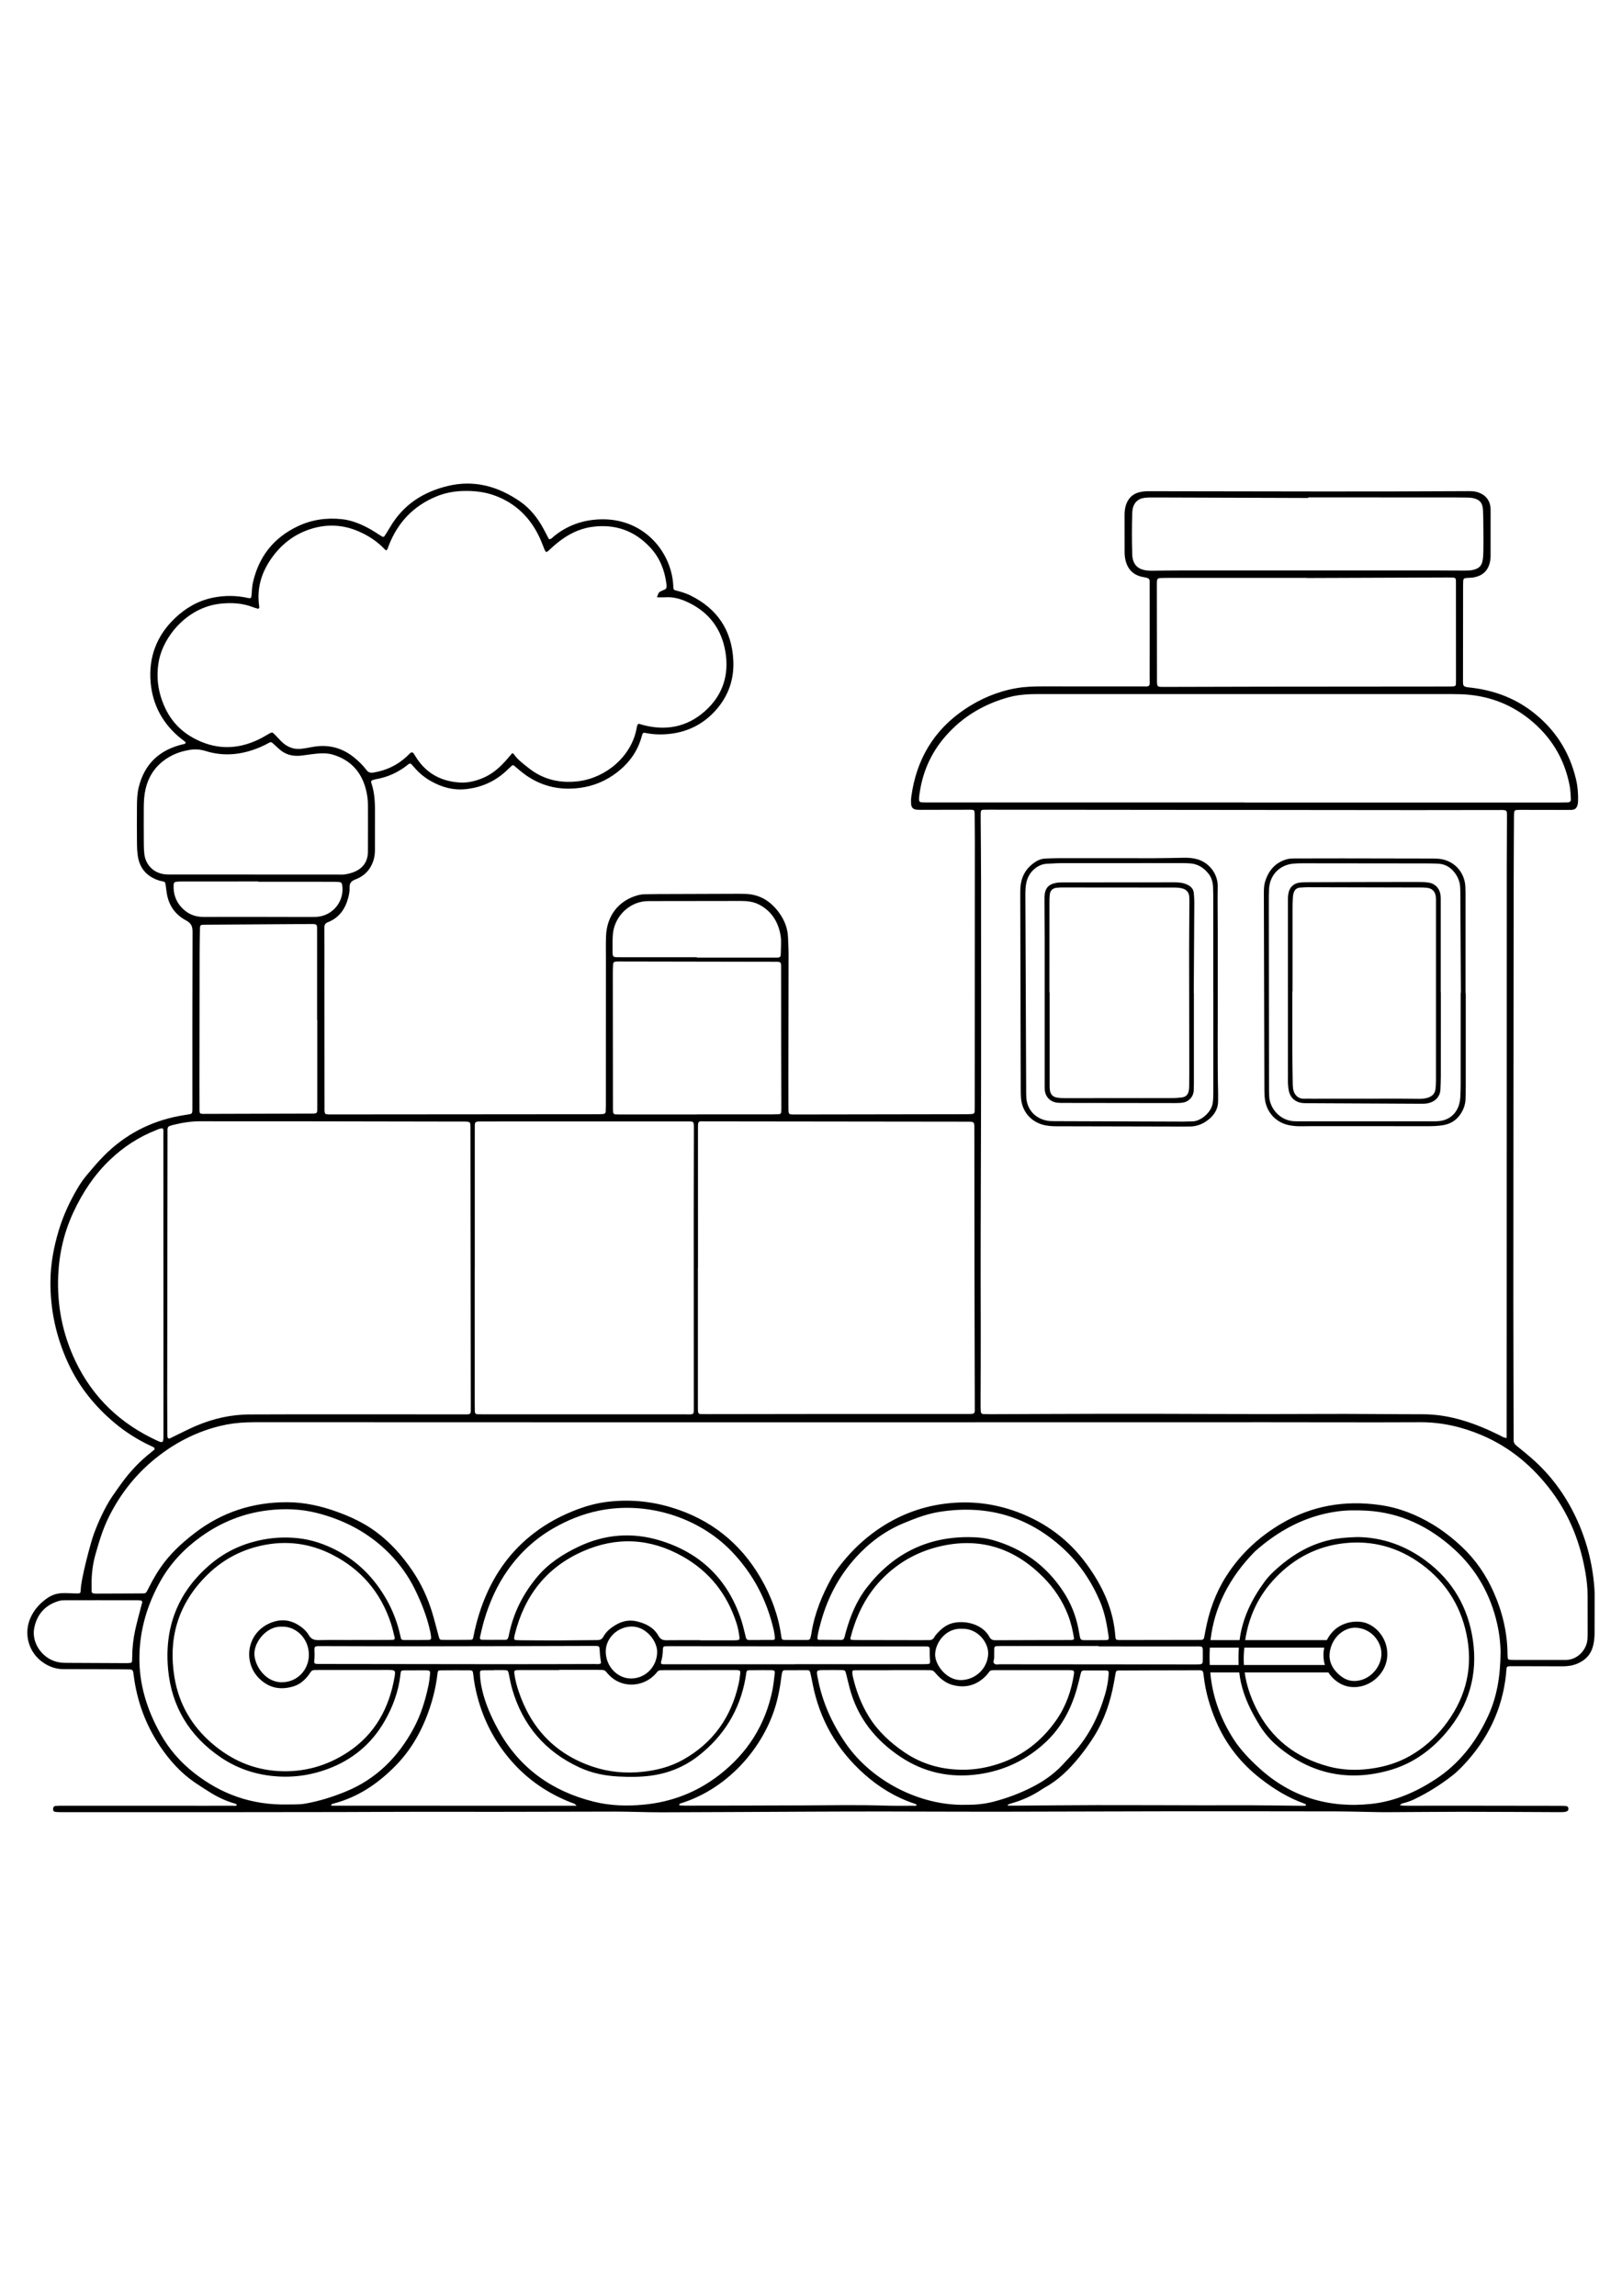 <?xml version="1.0" encoding="utf-8"?>
<!-- Generator: Adobe Illustrator 27.5.0, SVG Export Plug-In . SVG Version: 6.00 Build 0)  -->
<svg xmlns="http://www.w3.org/2000/svg" xmlns:xlink="http://www.w3.org/1999/xlink" viewBox="0 0 3500 3000" width="595" height="842" preserveAspectRatio="xMidYMid meet" data-scaled="true">
<rect style="fill:#FFFFFF;" width="3500" height="3000"/>
<g>
	<path d="M3440.464,2450.282c-3.874-54.319-17.373-106.081-40.896-155.264c-22.723-47.507-53.307-89.067-92.772-123.966
		c-11.067-9.786-22.491-19.188-34.077-28.354c-4.57-3.616-6.946-7.624-6.562-13.373c0.125-1.899,0.013-3.814,0.009-5.721
		c-0.214-97.779-0.575-195.555-0.605-293.333c-0.044-144.044,0.127-288.09,0.243-432.134c0.123-154.06,0.249-308.12,0.457-462.18
		c0.066-49.604,0.39-99.208,0.623-148.812c0.017-3.811,0.074-7.639,0.444-11.427c0.247-2.533,1.798-4.458,4.519-4.694
		c3.317-0.287,6.66-0.375,9.992-0.373c25.278,0.016,50.558,0.08,75.836,0.12c10.97,0.018,21.947,0.251,32.908-0.055
		c7.685-0.214,11.344-3.251,13.452-10.421c0.794-2.701,1.069-5.62,1.159-8.452c0.499-15.794-0.748-31.444-4.372-46.856
		c-14.319-60.878-46.456-110.072-96.442-147.724c-39.576-29.812-84.56-45.336-133.32-50.626
		c-14.614-1.586-14.139-3.319-14.125-15.555c0-0.477-0.006-0.954-0.006-1.431c0.06-67.252,0.117-134.505,0.183-201.757
		c0.004-3.339-0.024-6.684,0.161-10.014c0.331-5.98,1.464-7.015,7.904-7.541c5.225-0.426,10.554-0.285,15.661-1.29
		c17.407-3.428,29.155-13.22,33.721-30.908c1.33-5.152,1.878-10.307,1.883-15.56c0.034-32.911,0.036-65.822,0.045-98.733
		c0-0.954-0.012-1.908-0.061-2.861c-0.929-17.98-10.575-30.031-27.851-35.61c-7.001-2.261-14.057-2.326-21.205-2.287
		c-208.434,1.142-416.868,0.661-625.303,0.227c-20.986-0.044-41.973-0.082-62.96-0.116c-6.691-0.011-13.296,0.511-19.865,2.051
		c-15.382,3.608-24.867,13.324-29.678,27.995c-2.401,7.326-2.951,14.929-2.934,22.605c0.065,25.755,0.054,51.512,0.11,77.268
		c0.008,3.336,0.05,6.693,0.412,10.004c2.563,23.486,14.504,41.505,41.58,45.678c14.285,2.201,11.738,5.565,11.979,14.665
		c0.076,2.86,0.038,5.723,0.039,8.586c0.013,63.437,0.139,126.874-0.019,190.31c-0.063,25.128,3.668,21.954-21.89,21.989
		c-69.637,0.096-139.274-0.015-208.912-0.061c-18.622-0.012-37.26,0.498-55.617,3.627c-41.017,6.993-78.616,22.817-113.011,46.06
		c-66.815,45.152-103.955,108.601-114.818,187.976c-0.707,5.164-0.838,10.495-0.486,15.697c0.559,8.257,4.368,11.956,12.575,12.699
		c4.259,0.386,8.573,0.225,12.862,0.217c33.387-0.062,66.775-0.205,100.162-0.192c11.254,0.005,11.484,0.272,11.618,10.989
		c0.225,18.122,0.377,36.248,0.371,54.372c-0.068,191.741-0.172,383.483-0.271,575.224c-0.003,3.338-0.078,6.675-0.113,10.013
		c-0.035,3.378-1.817,5.432-5.066,5.736c-4.263,0.398-8.563,0.531-12.847,0.539c-123.534,0.214-247.068,0.398-370.602,0.582
		c-2.385,0.003-4.777,0.057-7.152-0.11c-4.066-0.285-5.671-1.949-5.982-6.386c-0.232-3.325-0.2-6.672-0.208-10.009
		c-0.047-20.986-0.127-41.973-0.097-62.959c0.127-89.193,0.334-178.385,0.381-267.578c0.005-11.436-0.812-22.87-1.154-34.307
		c-0.606-20.249-7.711-38.176-19.563-54.322c-17.9-24.388-41.267-39.14-72.189-40.217c-4.764-0.166-9.536-0.241-14.304-0.227
		c-58.188,0.177-116.378,0.366-174.567,0.59c-9.538,0.037-19.074,0.247-28.61,0.4c-5.758,0.092-11.343,1.107-16.883,2.727
		c-39.801,11.644-64.682,43.793-66.552,86.704c-0.704,16.189-0.314,32.428-0.321,48.645c-0.047,105.41-0.061,210.82-0.106,316.231
		c-0.002,4.767-0.117,9.537-0.308,14.299c-0.136,3.375-2.273,5.31-5.406,5.541c-5.224,0.383-10.483,0.424-15.726,0.429
		c-189.356,0.167-378.712,0.322-568.068,0.446c-18.803,0.013-17.584,1.448-17.601-18.033c-0.075-90.147-0.144-180.294-0.184-270.441
		c-0.017-38.157,0.152-76.314-0.043-114.47c-0.031-6.047,1.566-9.426,7.591-11.778c24.233-9.463,37.454-28.542,43.828-52.871
		c1.802-6.872,3.285-14.178,2.926-21.183c-0.526-10.281,3.696-14.862,13.096-18.417c18.219-6.889,31.113-19.902,37.692-38.661
		c2.88-8.211,3.982-16.628,3.96-25.293c-0.056-22.894-0.038-45.789,0.063-68.684c0.113-25.295,0.596-50.596-7.783-75.031
		c-1.453-4.238-0.241-5.597,4.587-7.004c2.285-0.666,4.601-1.271,6.942-1.689c23.947-4.277,45.345-14.177,64.624-28.921
		c2.489-1.904,4.625-4.967,9.084-4.245c2.904,3.203,6.139,6.675,9.268,10.241c9.858,11.234,21.437,20.397,34.413,27.659
		c22.973,12.857,47.469,19.847,74.041,17.125c32.747-3.354,61.728-15.559,86.275-37.747c4.597-4.155,9.02-8.499,13.561-12.716
		c1.587-1.473,3.465-1.617,5.129-0.262c4.434,3.612,8.76,7.355,13.143,11.03c34.166,28.643,73.49,41.381,117.945,38.069
		c30.095-2.242,57.888-11.515,82.779-28.63c30.476-20.955,52.284-48.421,61.883-84.743c1.785-6.751,2.676-7.387,8.703-6.156
		c17.468,3.566,34.991,3.834,52.645,1.732c39.07-4.652,71.93-21.557,98.028-50.823c27.285-30.6,40.006-66.818,37.913-107.8
		c-3.313-64.914-34.665-111.514-92.93-140.084c-9.45-4.634-19.526-7.562-29.69-10.197c-6.337-1.643-6.327-1.72-6.859-8.669
		c-0.145-1.9-0.173-3.809-0.317-5.709c-5.411-71.169-64.589-142.701-158.094-139.399c-37.274,1.316-70.974,13.245-100.013,37.26
		c-2.726,2.254-4.895,5.885-9.93,5.468c-3.708-7.083-7.395-14.252-11.197-21.359c-12.79-23.906-29.382-44.99-51.683-60.312
		c-47.182-32.418-98.791-46.887-155.89-32.946c-52.696,12.866-95.363,40.217-123.48,87.841c-3.152,5.338-6.412,10.611-9.714,15.857
		c-4.702,7.47-4.778,7.398-11.857,2.946c-8.471-5.327-16.781-10.981-25.596-15.676c-17.758-9.458-36.41-17.113-56.498-19.353
		c-33.32-3.716-65.571,0.691-96.188,15.243c-52.225,24.822-84.076,65.634-96.773,121.838c-2.126,9.406-1.954,18.947-2.993,28.409
		c-0.494,4.5-1.993,5.576-6.716,4.524c-25.493-5.678-50.932-6.003-76.61-0.738c-31.885,6.537-58.822,22.285-81.948,44.339
		c-39.345,37.52-57.02,84.21-52.365,138.161c4.352,50.456,27.487,91.609,67.514,123.018c2.921,2.292,6.477,3.996,8.225,7.553
		c-1.186,2.732-3.738,2.654-6.001,3.186c-49.949,11.729-82.509,41.542-95.224,91.836c-3.533,13.971-3.932,28.329-4.045,42.624
		c-0.217,27.185-0.125,54.375,0.073,81.56c0.055,7.613,0.543,15.27,1.504,22.821c3.631,28.536,19.659,46.747,46.93,55.298
		c1.809,0.566,3.736,0.736,5.585,1.19c6.85,1.684,6.982,1.861,7.823,8.108c0.699,5.193,1.474,10.375,2.167,15.569
		c3.667,27.517,17.914,48.251,42.101,61.099c10.926,5.803,13.857,12.629,13.81,24.559c-0.483,125.441-0.313,250.884-0.323,376.328
		c0,2.862,0.083,5.728-0.035,8.585c-0.288,6.933-1.053,7.69-8.422,8.897c-6.582,1.076-13.185,2.042-19.738,3.278
		c-63.215,11.929-117.695,40.585-162.961,86.245c-13.071,13.184-25.065,27.482-36.984,41.745
		c-6.701,8.018-12.83,16.654-18.191,25.626c-17.661,29.558-32.203,60.553-42.112,93.659
		c-10.447,34.899-17.285,70.404-17.827,106.869c-0.927,62.483,11.96,122.08,38.053,178.928
		c23.538,51.28,58.125,93.947,101.132,129.826c23.475,19.583,49.396,35.793,77.148,48.871c1.723,0.813,3.535,1.496,5.128,2.517
		c1.418,0.91,3.882,1.095,3.082,5.289c-10.825,8.887-22.749,18.323-33.527,29.057c-10.835,10.793-21.113,22.091-30.418,34.18
		c-9.299,12.08-17.984,24.644-26.663,37.187c-8.97,12.965-16.34,26.876-23.153,41.077c-6.601,13.761-12.435,27.828-17.669,42.18
		c-5.579,15.298-27.39,95.038-27.799,119.698c-0.099,5.914-1.196,7.151-6.367,7.196c-25.099,0.215-43.294-5.288-65.587,9.953
		c-14.726,10.067-26.742,22.935-34.822,39.102c-17.97,35.953-6.49,78.867,26.991,100.925c13.056,8.599,27.215,13.344,43.039,13.329
		c41.495-0.038,82.991,0.199,124.486,0.348c6.2,0.022,12.398,0.168,18.598,0.238c3.906,0.044,6.239,2.005,6.955,5.798
		c0.443,2.339,0.718,4.712,1.018,7.077c7.088,55.838,26.014,107.27,57.576,153.931c20.207,29.872,44.066,56.334,73.946,76.893
		c10.992,7.564,22.323,14.648,33.634,21.736c15.821,9.914,32.607,17.789,50.513,23.212c2.567,0.778,5.625,0.837,6.995,4.12
		c-2.81,2.461-6.2,1.285-9.256,1.305c-18.124,0.125-36.249,0.058-54.374,0.054c-103.979-0.027-207.959-0.06-311.938-0.065
		c-5.24,0-10.495,0.037-15.716,0.432c-3.512,0.267-5.376,3.116-5.384,7.208c-0.005,3.142,1.785,5.389,5.102,5.727
		c3.783,0.385,7.607,0.503,11.413,0.52c15.74,0.069,31.479,0.078,47.22,0.073c185.54-0.058,371.081,0.165,556.621-0.313
		c82.514-0.213,165.024-0.803,247.541-0.553c114.945,0.348,229.894-0.448,344.84-0.439c33.379,0.003,66.758,1.63,100.135,1.559
		c104.931-0.225,209.861-0.944,314.792-1.387c55.327-0.234,110.656-0.439,165.981-0.396c79.174,0.061,158.349,0.591,237.521,0.507
		c127.35-0.135,254.699-0.758,382.049-0.892c118.765-0.124,237.529,0.098,356.292,0.232c15.739,0.018,31.476,0.385,47.213,0.646
		c20.502,0.34,41.006,1.089,61.509,1.036c53.896-0.138,107.792-0.891,161.687-0.888c68.681,0.004,137.363,0.513,206.045,0.788
		c4.768,0.02,9.55,0.099,14.301-0.211c2.295-0.149,4.682-0.829,6.76-1.828c2.327-1.118,3.154-3.46,2.841-6.025
		c-0.314-2.58-1.769-4.691-4.291-5.002c-4.236-0.525-8.547-0.592-12.828-0.6c-63.913-0.11-127.828-0.211-191.741-0.249
		c-45.313-0.026-90.624,0.073-135.936,0.046c-5.948-0.003-11.962,0.278-18.87-1.092c2.393-2.751,4.405-3.677,6.745-4.234
		c8.371-1.989,16.458-4.808,24.219-8.527c28.921-13.854,55.944-30.776,81.264-50.431c9.065-7.037,17.312-14.965,25.17-23.311
		c52.009-55.231,83.664-119.929,91.673-195.819c2.03-19.226-2.341-17.563,20.267-17.58c33.864-0.025,67.73,0.041,101.593,0.244
		c11.125,0.066,21.932-1.517,32.134-5.828c16.658-7.04,28.422-18.576,33.406-36.63c2.706-9.809,3.612-19.653,3.644-29.687
		c0.08-26.233,0.155-52.466,0.153-78.7C3441,2461.718,3440.87,2455.985,3440.464,2450.282z M2465.521,252.374
		c-12.385-3.703-18.974-12.171-21.476-24.281c-0.766-3.704-0.8-7.584-0.918-11.391c-0.866-28.133-0.842-56.269,0.021-84.402
		c0.088-2.858,0.228-5.727,0.583-8.561c1.822-14.534,11.32-24.529,25.882-26.232c8.018-0.938,16.188-0.807,24.288-0.783
		c109.696,0.321,219.391,0.708,329.086,1.08c0.001-0.393,0.001-0.785,0.002-1.178c103.496,0,206.991-0.009,310.487,0.013
		c10.966,0.002,21.937,0.116,32.903,0.328c3.803,0.074,7.666,0.256,11.386,0.981c14.747,2.875,21.428,10.161,22.202,25.327
		c0.754,14.757,0.772,29.555,0.922,44.337c0.141,14.307,0.167,28.618-0.013,42.924c-0.083,6.663-0.345,13.378-1.281,19.963
		c-1.9,13.361-7.572,19.173-20.488,22.409c-6.096,1.527-12.274,1.643-18.473,1.622c-20.508-0.072-41.016-0.285-61.524-0.289
		c-181.714-0.042-363.43-0.072-545.145-0.042c-22.415,0.004-44.829,0.386-67.245,0.581
		C2479.56,254.842,2472.537,254.471,2465.521,252.374z M2496.304,287.564c-0.003-1.431-0.017-2.862,0.014-4.292
		c0.274-12.424,0.378-12.607,13.007-12.914c8.104-0.197,16.213-0.153,24.32-0.153c95.38-0.009,190.759-0.006,286.138-0.006
		c0.001,0.092,0.001,0.184,0.001,0.276c101.1-0.375,202.201-0.754,303.302-1.117c4.29-0.015,8.585,0.017,12.872,0.191
		c3.26,0.132,5.402,1.828,5.595,5.232c0.19,3.329,0.148,6.673,0.15,10.01c0.037,68.197,0.069,136.392,0.09,204.589
		c0.002,3.336-0.06,6.673-0.192,10.005c-0.108,2.742-1.721,4.553-4.33,4.754c-4.743,0.367-9.518,0.42-14.28,0.424
		c-132.099,0.116-264.198,0.166-396.299,0.323c-70.103,0.084-140.206,0.383-210.309,0.511c-21.023,0.038-19.732,1.704-19.78-18.966
		C2496.452,420.142,2496.396,353.853,2496.304,287.564z M2004.526,754.669c-5.243,0-10.495,0.039-15.727-0.25
		c-4.156-0.229-5.68-2.152-5.673-6.573c0.006-2.379,0.157-4.771,0.443-7.133c5.947-49.171,24.615-92.556,57.546-129.942
		c36.797-41.775,82.597-68.471,135.767-83.154c14.244-3.934,29.002-5.595,43.787-6.335c7.139-0.357,14.3-0.393,21.45-0.394
		c288.48-0.036,576.96-0.056,865.441-0.056c14.781,0,29.572-0.113,44.341,0.365c55.089,1.784,104.823,19.134,147.919,53.549
		c46.411,37.061,75.945,84.91,87.162,143.511c1.783,9.314,2.133,18.937,2.666,28.444c0.325,5.808-1.636,7.712-7.575,7.867
		c-10.962,0.286-21.931,0.293-32.897,0.294c-221.249,0.013-442.496,0.01-663.743,0.01v-0.195
		C2458.466,754.677,2231.496,754.678,2004.526,754.669z M2116.718,1482.074c0.576-186.481,0.271-372.965,0.215-559.447
		c-0.013-44.83-0.529-89.662-0.808-134.492c-0.021-3.339-0.099-6.682,0.04-10.015c0.275-6.495,1.316-7.583,7.395-7.772
		c3.812-0.118,7.63-0.052,11.446-0.048c305.721,0.299,611.441,0.62,917.162,0.88c60.571,0.052,121.144-0.137,181.715-0.215
		c19.561-0.025,17.919-0.603,17.914,17.836c-0.011,34.816-0.415,69.632-0.422,104.448c-0.083,324.798-0.113,649.597-0.167,974.396
		c-0.013,81.08-0.063,162.16-0.096,243.24c-0.001,4.698-0.001,9.396-0.001,14.829c-7.373-0.682-11.165-3.814-15.348-5.889
		c-25.231-12.508-51.008-23.535-78.053-31.656c-28.502-8.558-57.38-13.591-87.232-13.611c-74.401-0.051-148.807-1.127-223.207-0.685
		c-151.194,0.897-302.383-0.563-453.574-0.344c-85.849,0.124-171.698,0.606-257.548,0.905c-4.766,0.016-9.535-0.094-14.297-0.297
		c-3.374-0.144-5.253-2.299-5.469-5.45c-0.36-5.225-0.451-10.477-0.441-15.718c0.105-56.278,0.535-112.557,0.332-168.835
		C2115.786,1750.111,2116.303,1616.094,2116.718,1482.074z M2084.558,1443.361c18.985,0.022,17.939-0.703,17.956,17.917
		c0.083,101.111,0.09,202.222,0.248,303.333c0.149,97.295,0.471,194.59,0.663,291.885c0.034,17.814,1.896,17.432-16.728,17.436
		c-94.91,0.017-189.82-0.08-284.73-0.022c-92.049,0.056-184.099,0.254-276.147,0.379c-4.768,0.007-9.54,0.008-14.302-0.178
		c-3.382-0.132-5.206-2.296-5.394-5.501c-0.252-4.28-0.185-8.58-0.185-12.871c-0.008-99.202-0.006-198.406-0.006-297.608h0.187
		c0-99.68,0.034-199.359-0.031-299.037c-0.012-18.385-0.091-16.407,16.155-16.39
		C1709.681,1442.901,1897.12,1443.148,2084.558,1443.361z M1685.652,1273.969c0.077,45.298,0.262,90.596,0.377,135.895
		c0.01,4.288,0.07,8.594-0.292,12.858c-0.216,2.558-1.985,4.343-4.719,4.477c-4.758,0.232-9.524,0.385-14.285,0.386
		c-54.359,0.026-108.719,0.017-163.077,0.017v0.186c-54.358,0-108.717,0.004-163.075-0.008c-4.29-0.001-8.588,0.02-12.866-0.229
		c-2.653-0.153-4.374-1.874-4.675-4.523c-0.322-2.83-0.419-5.697-0.423-8.548c-0.116-97.272-0.221-194.544-0.281-291.816
		c-0.005-6.194,0.183-12.4,0.61-18.578c0.295-4.29,1.998-5.75,6.387-6.1c2.845-0.227,5.715-0.189,8.576-0.185
		c111.575,0.186,223.152,0.371,334.727,0.588c12.621,0.025,12.815,0.11,12.842,12.506
		C1685.599,1165.253,1685.562,1219.611,1685.652,1273.969z M1322.523,1038.813c3.152-34.895,29.699-64.076,63.516-70.186
		c5.124-0.926,10.431-1.151,15.655-1.162c65.82-0.14,131.64-0.165,197.46-0.26c13.499-0.02,26.668,1.517,38.856,7.83
		c23.457,12.152,37.678,31.6,44.275,56.839c2.172,8.309,3.358,16.829,3.107,25.488c-0.247,8.576-0.212,17.165-0.677,25.728
		c-0.244,4.482-2.014,5.954-6.238,6.218c-2.851,0.177-5.721,0.037-8.582,0.037c-55.327,0.001-110.654,0.001-165.98,0.001
		c0-0.247,0-0.494,0-0.741c-54.849,0-109.697,0.057-164.546-0.032c-18.914-0.03-17.481,0.771-17.541-18.308
		C1321.795,1059.778,1321.583,1049.234,1322.523,1038.813z M1042.076,1442.878c147.339-0.053,294.678-0.089,442.016-0.096
		c13.038,0,13.222,0.115,13.212,13.726c-0.05,62.463-0.313,124.927-0.31,187.392c0.006,136.847,0.174,273.695,0.153,410.543
		c-0.003,23.182,2.522,20.254-20.884,20.269c-144.477,0.088-288.954,0.01-433.43-0.023c-4.291-0.001-8.586-0.006-12.87-0.19
		c-3.369-0.146-5.222-2.185-5.358-5.474c-0.198-4.761-0.207-9.532-0.207-14.3c-0.011-98.226-0.008-196.451-0.008-294.678h0.102
		c0-99.656-0.026-199.312,0.024-298.969C1024.524,1442.402,1022.678,1442.885,1042.076,1442.878z M357.276,552.714
		c-16.047-33.278-21.257-67.908-14.297-104.34c9.778-51.189,60.38-115.136,133.482-122.59c23.627-2.409,46.606-1.151,68.945,7.399
		c3.554,1.361,7.201,2.535,10.887,3.474c1.362,0.348,2.72-0.676,3.063-2.227c0.199-0.9,0.097-1.904-0.04-2.836
		c-5.31-36.179,3.451-69.115,23.433-99.235c22.416-33.787,52.714-57.52,91.857-68.894c33.201-9.647,66.091-7.653,97.955,5.896
		c21.686,9.222,41.25,21.826,57.555,39.109c0.929,0.984,2.194,1.651,3.431,2.557c3.22-2.764,3.769-6.535,5.085-9.949
		c19.335-50.186,53.354-86.239,103.327-106.692c18.248-7.468,37.36-11.088,57.11-11.641c24.067-0.675,47.613,1.865,70.255,10.445
		c43.691,16.556,74.551,46.889,94.432,88.744c4.286,9.025,7.592,18.511,11.476,27.732c2.317,5.499,3.951,5.829,8.121,2.103
		c6.399-5.715,12.603-11.675,19.278-17.049c21.902-17.631,46.232-30.525,74.345-34.461c49.799-6.973,92.331,7.739,126.535,44.857
		c20.407,22.145,30.875,48.93,34.573,78.562c0.06,0.473,0.114,0.947,0.147,1.423c0.554,7.902-0.24,9.066-8.33,12.251
		c-8.106,3.191-8.716,3.895-12.284,14.768c6.323,0,12.397,0.324,18.425-0.063c15.649-1.005,30.263,2.758,44.401,8.99
		c44.012,19.401,72.59,52.688,82.991,99.227c10.961,49.033,0.947,94.721-35.338,130.889c-37.442,37.321-83.372,49.99-135.421,37.712
		c-5.035-1.187-9.984-2.743-14.584-4.02c-3.223,2.162-3.551,5.117-4.019,7.891c-10.643,63.17-67.426,108.47-124.552,115.957
		c-39.823,5.22-76.903-2.728-109.018-28.386c-11.527-9.212-23.618-17.831-32.094-30.294c-0.477-0.7-1.604-0.956-3.025-1.752
		c-4.848,5.622-9.681,11.455-14.756,17.069c-13.874,15.344-29.309,28.555-48.732,36.64c-15.658,6.517-32.193,10.622-48.735,9.732
		c-38.659-2.078-70.745-17.901-92.976-50.844c-2.666-3.949-5.028-8.105-7.753-12.01c-1.929-2.765-4.641-2.919-7.349-0.529
		c-2.498,2.205-4.742,4.695-7.181,6.971c-20.478,19.111-44.654,30.453-72.276,34.898c-6.378,1.027-10.862-0.191-14.861-5.523
		c-7.463-9.951-16.404-18.605-26.002-26.494c-24.915-20.479-53.372-28.701-85.386-24.045c-6.126,0.891-12.2,2.136-18.303,3.195
		c-1.878,0.326-3.781,0.517-5.653,0.871c-18.824,3.558-34.87-1.79-48.332-15.186c-4.729-4.705-9.189-9.678-13.837-14.464
		c-5.784-5.957-6.276-5.867-13.214-1.843c-7.415,4.298-14.812,8.694-22.535,12.379c-47.162,22.504-94.061,21.73-139.945-3.29
		C390.958,601.292,370.578,580.303,357.276,552.714z M358.16,909.842c-24.98-1.501-43.915-19.329-46.726-44.085
		c-0.752-6.62-1.035-13.323-1.075-19.99c-0.158-26.706-0.308-53.415-0.111-80.12c0.099-13.339,0.767-26.655,3.826-39.781
		c7.226-31.011,24.629-54.284,52.267-69.997c13.003-7.393,27.06-11.861,41.682-14.402c11.848-2.06,23.575-1.572,35.309,2.13
		c34.362,10.841,68.613,9.206,102.537-2.292c11.294-3.829,22.217-8.531,32.7-14.288c6.373-3.498,6.519-3.274,12.275,1.908
		c3.897,3.509,7.749,7.068,11.617,10.61c12.779,11.697,28.086,15.692,44.951,14.318c8.064-0.657,16.053-2.176,24.097-3.122
		c15.644-1.84,31.374-3.821,46.84,0.83c37.36,11.236,60.758,36.076,70.862,73.616c3.241,12.044,4.76,24.381,4.83,36.789
		c0.185,31.951-0.036,63.904-0.098,95.855c-0.002,0.477-0.061,0.953-0.052,1.429c0.611,33.339-23.126,46.514-49.455,50.57
		c-5.601,0.863-11.427,0.326-17.148,0.327c-59.137,0.016-118.275,0.01-177.412,0.01v-0.036c-57.706,0-115.413,0.008-173.12-0.01
		C370.556,910.109,364.342,910.213,358.16,909.842z M391.815,981.286c-12.709-13.583-17.963-29.988-17.191-48.42
		c0.212-5.064,1.747-6.757,6.874-7.218c4.732-0.427,9.508-0.486,14.265-0.489c53.813-0.031,107.626-0.019,161.439-0.019
		c0,0.212,0,0.423,0,0.634c53.812,0,107.625-0.016,161.437,0.028c4.753,0.004,9.526,0.192,14.249,0.679
		c3.158,0.325,4.868,2.522,5.398,5.722c5.809,35.007-19.806,67.16-55.284,69.287c-4.275,0.256-8.569,0.292-12.853,0.286
		c-77.147-0.099-154.296-0.446-231.443-0.173C419.69,1001.671,404.449,994.787,391.815,981.286z M684.231,1223.418
		c0.14,0,0.279,0,0.419-0.001c0,61.96,0.009,123.92-0.007,185.879c-0.005,17.573,1.107,16.531-16.069,16.599
		c-75.78,0.298-151.559,0.445-227.339,0.646c-0.954,0.002-1.907,0.036-2.859-0.001c-7.093-0.272-7.877-0.985-7.93-8.671
		c-0.124-17.634-0.156-35.268-0.135-52.902c0.106-95.798,0.204-191.597,0.396-287.395c0.034-17.156,0.403-34.313,0.801-51.466
		c0.152-6.486,1.17-7.301,7.516-7.629c2.377-0.123,4.764-0.073,7.148-0.089c73.396-0.472,146.791-0.931,220.188-1.421
		c19.506-0.13,17.841-0.864,17.854,17.714C684.258,1097.594,684.231,1160.505,684.231,1223.418z M378.293,1449.236
		c17.635-4.231,35.505-6.797,53.772-6.757c78.213,0.173,156.427,0.005,234.639,0.097c110.167,0.13,220.333,0.391,330.498,0.568
		c19.117,0.031,17.966-0.87,17.988,17.798c0.246,198.872,0.483,397.744,0.702,596.615c0.021,18.653,1.518,17.212-16.701,17.212
		c-119.705-0.003-239.41-0.096-359.114-0.099c-33.385-0.001-66.766,0.311-100.151,0.281c-41.15-0.036-80.402,8.928-118.019,25.118
		c-15.737,6.772-30.959,14.746-46.408,22.187c-3,1.445-5.92,3.068-8.971,4.394c-2.378,1.034-4.902-0.551-5.094-3.229
		c-0.273-3.799-0.339-7.618-0.356-11.43c-0.118-26.707-0.27-53.413-0.281-80.12c-0.037-80.122,0.644-454.022,0.693-560.85
		C361.497,1453.003,359.227,1453.81,378.293,1449.236z M162.921,1960.131c-28.144-58.862-40.216-120.925-37.258-185.957
		c2.167-47.668,12.872-93.216,33.243-136.609c19.666-41.892,44.703-79.788,78.266-111.821
		c29.305-27.969,62.617-49.741,100.441-64.438c4.363-1.696,8.615-4.099,13.512-3.465c2.124,3.171,1.423,6.594,1.424,9.875
		c0.075,203.64,0.124,407.28,0.173,610.92c0.004,14.785,0.11,29.571-0.055,44.354c-0.143,12.842-1.625,13.913-12.917,8.746
		C260.509,2095.475,200.713,2039.169,162.921,1960.131z M285.296,2598.66c-0.005,2.853-0.125,5.713-0.372,8.554
		c-0.185,2.133-1.639,3.543-3.644,3.772c-3.292,0.377-6.631,0.5-9.949,0.489c-40.991-0.154-81.982-0.322-122.971-0.571
		c-6.187-0.037-12.428-0.063-18.549-0.843c-35.646-4.541-62.972-40.421-55.79-75.122c6.064-29.305,24-49.256,53.299-57.708
		c4.929-1.421,10.365-1.454,15.569-1.484c25.262-0.141,50.525-0.064,75.787-0.064v0.046c24.309,0,48.617-0.014,72.926,0.014
		c3.81,0.004,7.635,0.018,11.421,0.36c2.708,0.244,4.34,1.96,3.69,4.853c-0.834,3.711-1.966,7.355-2.907,11.043
		c-4.004,15.689-8.411,31.292-11.869,47.101C287.654,2558.681,285.323,2578.561,285.296,2598.66z M619.998,2916.378
		c-78.304,1.543-143.638-22.925-201.369-68.241c-29.483-23.143-53.881-51.222-72.315-84.082
		c-29.213-52.07-46.565-107.527-45.499-167.721c1.017-57.39,16.924-110.877,44.793-160.879
		c21.735-38.995,51.648-70.639,87.75-96.623c43.425-31.255,91.714-50.715,144.743-57.073c35.186-4.219,70.622-3.106,105.166,5.599
		c59.873,15.088,112.894,43.027,156.636,87.258c22.63,22.881,41.204,48.698,55.399,77.661
		c14.314,29.206,26.212,59.257,33.096,91.139c0.803,3.718,1.456,7.492,1.83,11.274c0.518,5.248-0.691,6.65-6.45,6.724
		c-16.687,0.216-33.377,0.296-50.066,0.221c-7.337-0.033-8.028-0.667-9.551-7.779c-5.933-27.702-15.695-54.033-29.551-78.667
		c-25.844-45.946-61.297-82.52-108.289-107.059c-25.945-13.549-53.494-22.94-82.695-26.153c-29.099-3.203-58.068-1.437-86.677,5.163
		c-38.771,8.944-73.41,25.875-103.814,51.82c-70.025,59.757-98.942,136.062-90.331,226.663
		c7.582,79.785,45.973,142.558,111.628,187.842c40.941,28.238,87.073,41.981,137.171,42.906c32.961,0.607,64.56-5.132,95.194-16.433
		c53.411-19.704,94.906-54.089,123.261-103.575c17.933-31.295,30.164-64.727,34.076-100.876c0.878-8.123,1.312-8.496,9.823-8.571
		c14.781-0.13,29.564-0.151,44.345-0.053c9.702,0.065,10.374,0.761,9.365,10.943c-0.75,7.572-1.714,15.17-3.284,22.607
		c-6.823,32.319-16.639,63.744-32.449,92.809c-33.375,61.349-80.276,108.409-145.853,135.253
		c-28.308,11.589-57.286,20.725-87.459,26.035C644.403,2917.013,630.09,2915.938,619.998,2916.378z M2595.274,2607.185
		c-0.204,5.192-1.553,6.507-6.973,6.837c-4.275,0.26-8.573,0.213-12.862,0.211c-139.162-0.096-278.323-0.194-417.486-0.35
		c-4.2-0.005-9.055,1.571-12.431-1.466c-3.792-3.41-0.219-7.992-0.262-12.056c-0.067-6.668,0.155-13.337,0.145-20.006
		c-0.006-3.378,1.388-5.458,4.857-5.619c4.281-0.2,8.571-0.266,12.856-0.267c69.102-0.015,138.206-0.01,207.311-0.01
		c0,0.274,0,0.546,0,0.82c69.581,0,139.162-0.014,208.744,0.01c17.696,0.007,16.188-1.09,16.224,16.172
		C2595.41,2596.701,2595.482,2601.949,2595.274,2607.185z M2057.619,2524.615c-15.518,3.291-27.205,13.224-37.398,24.934
		c-1.555,1.786-2.949,3.771-4.094,5.843c-2.59,4.683-6.426,6.627-11.737,6.38c-4.277-0.2-8.574,0.134-12.862,0.128
		c-48.127-0.065-96.255-0.138-144.382-0.252c-3.314-0.008-6.638-0.274-9.94-0.584c-1.713-0.161-2.025-1.685-2.212-3.087
		c-0.06-0.447,0.133-0.936,0.25-1.395c12.753-49.328,34.538-93.679,71.194-129.94c35.529-35.145,78.029-57.689,126.564-68.208
		c85.51-18.532,158.074,6.703,218.693,68.126c22.917,23.221,40.903,50.177,52.812,80.849c6.569,16.916,10.565,34.448,13.287,51.862
		c-2.947,2.766-5.897,2.36-8.688,2.365c-53.844,0.114-107.691,0.106-161.535,0.397c-6.034,0.032-9.819-1.936-12.592-7.176
		C2121.34,2529.071,2086.151,2518.563,2057.619,2524.615z M2132.311,2591.882c-1.408,30.923-27.326,55.794-58.814,56.111
		c-31.661,0.318-56.679-33.743-55.637-56.389c1.146-24.914,23.034-56.345,58.406-54.327
		C2110.492,2536.579,2133.413,2567.681,2132.311,2591.882z M2021.817,2636.529c9.465,10.418,20.635,18.606,34.385,22.187
		c28.409,7.397,52.711-0.078,72.762-21.436c1.949-2.074,3.702-4.372,5.286-6.74c1.77-2.646,4.195-3.744,7.221-3.822
		c3.336-0.086,6.674-0.177,10.012-0.177c50.554-0.004,101.106,0.007,151.66,0.018c2.383,0.001,4.773-0.042,7.152,0.083
		c7.087,0.373,8.141,1.558,7.017,8.85c-5.527,35.857-17.426,69.558-38.249,99.242c-31.235,44.53-72.285,76.837-124.487,93.964
		c-22.785,7.477-46.206,11.997-70.132,12.608c-47.991,1.228-92.762-10.346-132.675-37.429
		c-30.602-20.764-57.562-45.579-77.168-77.474c-16.383-26.652-27.318-55.51-34.307-85.92c-0.638-2.777-0.906-5.652-1.172-8.497
		c-0.349-3.72,0.842-5.114,4.837-5.203c7.628-0.173,15.261-0.15,22.891-0.157c19.553-0.017,39.108-0.006,58.66-0.006v-0.111
		c24.323,0,48.645-0.03,72.969,0.01C2014.86,2626.545,2012.488,2626.261,2021.817,2636.529z M2386.513,2561.735
		c-15.731,0.194-31.467,0.262-47.198,0.107c-6.677-0.065-7.988-1.457-9.365-8.323c-1.218-6.068-2.121-12.2-3.352-18.267
		c-5.755-28.353-16.6-54.595-32.535-78.772c-36.697-55.678-87.383-92.126-151.326-110.443c-17.578-5.036-35.665-6.445-53.773-6.453
		c-91.214-0.043-163.823,37.835-219.08,109.483c-21.497,27.874-34.739,60.105-44.286,93.852c-1.167,4.125-2.221,8.282-3.304,12.431
		c-0.926,3.549-2.797,6.059-6.817,6.043c-16.202-0.059-32.403-0.138-48.603-0.295c-0.842-0.008-1.676-0.812-2.864-1.427
		c-0.275-9.498,2.642-18.667,4.934-27.796c14.049-55.985,39.304-106.207,78.363-149.04c28.962-31.759,62.773-56.787,102.68-73.401
		c25.125-10.461,50.412-20.131,77.475-24.39c101.47-15.967,190.827,9.132,266.745,79.052
		c34.877,32.121,60.832,70.654,79.404,114.201c10.383,24.341,14.965,50.144,18.685,76.124
		C2393.109,2560.097,2391.784,2561.671,2386.513,2561.735z M1808.912,2575.367c60.524,0.071,121.047-0.041,181.571-0.038
		c17.464,0.001,15.719-0.922,15.673,15.051c-0.016,5.709,0.525,11.419,0.739,17.129c0.172,4.615-0.822,5.734-5.743,5.966
		c-4.757,0.225-9.527,0.2-14.293,0.2c-90.547,0.01-181.094,0.007-271.641,0.007v0.219c-92.93,0-185.859,0-278.791,0.001
		c-1.429,0-2.859,0.035-4.287,0.017c-6.529-0.08-6.615-2.269-5.237-6.77c2.668-8.708,3.38-17.755,3.567-26.834
		c0.072-3.49,1.968-5.21,5.298-5.328c4.285-0.153,8.576-0.182,12.863-0.176C1568.726,2574.996,1688.818,2575.228,1808.912,2575.367z
		 M1438.208,2562.049c-7.904,0.108-13.182-2.009-17.298-9.383c-9.974-17.87-26.849-26.47-45.945-31.185
		c-15.494-3.826-30.403-1.49-44.219,6.322c-11.724,6.628-22.404,14.717-28.988,26.886c-2.894,5.346-6.896,7.054-12.755,7.073
		c-29.564,0.094-59.125,0.653-88.691,0.734c-26.225,0.073-52.453-0.255-78.679-0.436c-2.856-0.02-5.718-0.152-8.564-0.381
		c-3.007-0.242-3.953-2.184-3.548-4.917c0.348-2.356,0.721-4.721,1.293-7.029c20.508-82.809,67.551-144.31,146.306-179.23
		c73.323-32.512,145.508-28.73,215.527,10.56c58.008,32.548,96.336,81.181,116.673,144.289c3.232,10.027,5.008,20.348,6.399,30.745
		c0.489,3.65-0.94,5.5-4.464,5.799c-3.79,0.321-7.613,0.373-11.422,0.378c-22.89,0.031-45.778,0.014-68.668,0.014v-0.359
		C1486.845,2561.927,1462.522,2561.717,1438.208,2562.049z M1418.019,2587.009c-0.05,31.985-25.208,57.665-56.54,57.562
		c-29.676-0.097-54.32-26.455-54.394-58.176c-0.067-28.992,25.423-53.321,55.299-53.922
		C1393.334,2531.85,1418.056,2563.067,1418.019,2587.009z M1299.524,2626.129c3.477,0.145,6.417,1.431,8.663,4.273
		c1.77,2.239,3.739,4.328,5.7,6.407c27.266,28.916,72.11,26.897,98.586,0.067c2.004-2.031,3.867-4.222,5.631-6.468
		c1.913-2.438,4.347-3.57,7.382-3.622c3.337-0.058,6.673-0.203,10.01-0.209c49.58-0.089,99.161-0.162,148.74-0.23
		c2.384-0.004,4.773-0.03,7.149,0.134c5.221,0.359,6.55,1.684,5.91,7.342c-0.855,7.563-1.854,15.156-3.517,22.574
		c-16.079,71.732-54.981,126.923-119.437,163.186c-26.943,15.159-56.148,22.84-86.915,26.187
		c-37.151,4.041-73.463,0.803-108.619-11.038c-80.647-27.16-133.034-82.688-159.811-162.924c-4.22-12.64-7.679-25.56-9.192-38.877
		c-0.528-4.651,0.748-6.137,5.233-6.375c3.805-0.202,7.625-0.157,11.438-0.158c26.697-0.012,53.395-0.007,80.093-0.007v-0.458
		c27.173,0,54.347-0.007,81.52,0.008C1291.902,2625.943,1295.717,2625.972,1299.524,2626.129z M1667.483,2561.419
		c-8.581,0.152-17.168,0.049-25.752,0.049v0.115c-8.583,0-17.167-0.006-25.751,0.003c-3.273,0.003-5.42-1.575-6.309-4.673
		c-0.786-2.741-1.308-5.557-2.032-8.318c-2.536-9.678-4.661-19.493-7.738-28.997c-28.763-88.843-88.763-146.849-177.479-173.274
		c-59.001-17.574-117.83-12.964-174.187,13.943c-33.93,16.199-64.953,36.156-89.291,65.36
		c-29.833,35.799-50.537,76.119-60.139,121.876c-3.268,15.567-3.013,13.544-16.291,13.646c-13.829,0.107-27.662,0.042-41.491-0.123
		c-4.638-0.056-6.168-1.867-5.158-6.239c2.679-11.604,5.22-23.265,8.559-34.687c11.583-39.62,28.08-76.95,52.193-110.715
		c26.168-36.643,58.507-66.472,97.542-88.931c30.765-17.698,63.235-30.844,98.201-37.974
		c105.311-21.476,216.765,15.497,286.014,87.505c46.688,48.549,76.402,105.277,91.286,170.39c1.164,5.096,1.795,10.33,2.427,15.53
		C1672.549,2559.735,1671.24,2561.353,1667.483,2561.419z M1279.065,2574.277c16.35-0.047,14.29-0.321,15.25,14.652
		c0.486,7.579,1.773,15.105,2.698,22.654c-4.522,3.016-9.426,1.752-14.061,1.765c-70.069,0.191-140.139,0.399-210.207,0.356
		c-126.793-0.077-253.586-0.335-380.378-0.477c-16.994-0.018-14.552,0.402-13.707-14.686c0.186-3.326,0.124-6.676-0.005-10.007
		c-0.536-13.67-0.864-13.902,14.121-13.87c74.358,0.152,148.716,0.478,223.075,0.409
		C1036.922,2574.959,1157.993,2574.624,1279.065,2574.277z M643.06,2528.727c-16.481-10.074-34.223-12.364-52.293-6.647
		c-58.298,18.442-68.504,86.478-31.062,122.836c21.021,20.411,45.204,24.879,72.512,16.987
		c13.312-3.847,23.631-12.101,32.144-22.776c2.076-2.603,3.905-5.408,5.747-8.187c1.993-3.007,4.649-4.649,8.315-4.607
		c2.384,0.029,4.768-0.084,7.153-0.086c50.543-0.05,101.088-0.149,151.632-0.105c15.904,0.013,16.738,0.803,14.02,16.145
		c-11.819,66.723-42.16,122.314-99.569,160.528c-45.802,30.487-96.543,44.745-151.735,41.428
		c-54.363-3.268-101.446-24.346-142.446-59.619c-43.959-37.819-71.534-85.384-81.011-142.49
		c-13.664-82.345,6.662-154.861,65.384-215.674c34.118-35.334,74.719-58.282,122.811-68.718
		c52.925-11.485,103.433-4.981,151.449,19.277c63.071,31.862,105.555,81.86,127.564,149.04c3.255,9.935,5.458,20.221,7.988,30.384
		c0.691,2.773-0.789,4.537-3.677,4.697c-3.806,0.211-7.619,0.331-11.429,0.336c-24.797,0.028-49.593,0.015-74.388,0.015v0.146
		c-24.797,0-49.6-0.344-74.384,0.176c-9.39,0.197-16.202-1.803-21.261-10.472C660.947,2541.782,652.593,2534.554,643.06,2528.727z
		 M666.488,2593.447c-0.031,31.65-24.065,59.082-58.366,59.278c-35.547,0.203-59.201-36.192-59.182-61.665
		c0.019-26.516,27.178-59.742,58.932-58.327C638.696,2531.516,666.526,2558.292,666.488,2593.447z M716.05,2919.005
		c-0.655-0.001-1.31-0.777-1.998-1.213c1.715-2.729,4.684-3.149,7.254-3.834c52.222-13.918,94.986-43.191,132.348-81.277
		c34.391-35.056,57.559-76.803,73.196-123.013c8.271-24.446,14.15-49.441,17.099-75.113c0.787-6.842,1.494-7.546,7.745-7.599
		c20.022-0.167,40.046-0.225,60.068-0.121c7.737,0.041,8.627,0.977,9.495,9.174c1.661,15.674,4.565,31.099,8.501,46.353
		c13.451,52.141,37.768,98.748,72.967,139.323c35.614,41.055,79.409,70.918,130.08,90.66c3.416,1.331,7.431,1.563,11.212,6.71
		C1066.892,2919.056,891.472,2919.057,716.05,2919.005z M1388.108,2916.841c-36.009,3.319-71.63,2.198-106.519-6.46
		c-90.443-22.445-160.788-72.405-206.322-154.914c-15.244-27.621-28.012-56.317-35.067-87.27
		c-2.654-11.65-4.425-23.418-4.542-35.385c-0.044-4.507,1.232-5.875,5.961-5.979c8.102-0.179,16.21-0.049,24.316-0.049v-0.291
		c7.152,0,14.305-0.073,21.456,0.018c8.72,0.11,8.997,0.571,10.846,9.62c2.096,10.262,3.925,20.625,6.822,30.671
		c22.731,78.835,71.348,135.701,145.911,169.954c26.254,12.06,54.337,17.733,83.086,19.262c24.275,1.29,48.572,1.328,72.788-2.153
		c37.173-5.344,70.647-19.289,100.207-42.362c54.91-42.863,89.042-98.331,101.517-167.133c3.672-20.246-1.28-17.499,20.845-17.754
		c11.443-0.131,22.889-0.172,34.331-0.024c7.546,0.098,8.702,1.151,7.891,8.228c-1.354,11.826-2.602,23.722-4.978,35.366
		c-15.219,74.565-53.635,134.858-113.384,181.567C1504.721,2889.71,1449.685,2911.166,1388.108,2916.841z M1970.464,2919.085
		c-20.025,0.03-40.064,0.351-60.071-0.285c-56.255-1.788-112.505-0.86-168.766-0.536c-88.202,0.511-176.409,0.465-264.614,0.614
		c-3.723,0.006-7.446-0.395-11.027-0.599c-0.71-3.11,1.211-3.804,2.984-4.353c106.578-32.996,186.115-128.82,208.887-226.459
		c3.357-14.395,6.11-28.89,7.784-43.586c0.431-3.779,1.285-7.509,1.846-11.275c0.568-3.802,2.438-5.942,6.528-5.942
		c15.733,0.003,31.467-0.178,47.199-0.065c5.259,0.038,6.173,0.945,7.509,6.618c1.747,7.416,3.245,14.893,4.698,22.374
		c15.064,77.61,52.436,142.703,111.298,195.11c31.554,28.095,67.186,50.069,107.608,63.548c1.8,0.6,3.525,1.443,5.243,2.263
		c0.293,0.14,0.371,0.733,0.58,1.188C1975.959,2920.113,1973.021,2919.08,1970.464,2919.085z M2143.488,2910.451
		c-20.917,5.419-42.285,6.955-61.379,6.614c-96.195,2.028-200.083-50.281-256.732-131.834
		c-30.075-43.298-51.213-90.235-60.944-142.152c-3.106-16.569-3.056-16.599,13.884-16.674c12.4-0.054,24.803-0.173,37.201-0.013
		c7.766,0.101,8.41,0.807,10.425,8.781c2.566,10.163,4.903,20.385,7.591,30.515c16.849,63.479,55.296,111.58,108.854,147.442
		c51.041,34.176,107.871,46.631,169.099,38.022c55.566-7.813,103.793-30.799,144.716-69.048
		c33.691-31.492,54.606-70.624,67.22-114.517c3.29-11.444,6.023-23.052,8.817-34.632c0.927-3.838,2.967-5.762,6.885-5.761
		c15.739,0.002,31.479-0.096,47.216,0.042c5.186,0.046,6.429,1.583,6.05,7.277c-0.984,14.792-3.51,29.363-7.632,43.585
		c-13.575,46.854-34.637,89.755-67.575,126.254c-8.625,9.558-17.313,19.067-26.219,28.362
		c-18.001,18.788-39.105,33.418-62.136,45.313C2201.626,2892.078,2173.113,2902.776,2143.488,2910.451z M2813.996,2919.133
		c-1.382,0.259-2.85,0.069-4.28,0.054c-37.177-0.398-74.354-0.957-111.532-1.152c-32.411-0.17-64.824,0.16-97.235,0.111
		c-78.175-0.119-156.349-0.538-234.523-0.434c-58.629,0.079-117.257,0.786-175.887,1.205c-5.225,0.037-10.451,0.004-15.676,0.004
		c-0.121-0.731-0.241-1.463-0.361-2.195c3.064-1.056,6.091-2.247,9.202-3.146c21.65-6.251,42.02-15.315,60.96-27.553
		c3.202-2.069,6.309-4.316,9.646-6.137c30.287-16.529,54.041-40.421,75.459-66.917c11.394-14.093,21.869-28.841,31.466-44.243
		c22.01-35.314,34.799-73.979,42.32-114.612c1.302-7.027,2.371-14.098,3.726-21.114c0.87-4.512,2.1-5.476,6.763-5.742
		c2.852-0.164,114.399-0.38,167.308-0.505c14.924-0.035,14.403-1.323,16.314,14.669c3.995,33.413,13.344,65.192,26.61,96.039
		c21.393,49.746,53.85,90.732,96.552,123.756c28.413,21.974,58.72,40.676,92.735,52.86c1.697,0.607,3.228,1.683,4.732,2.484
		C2818.013,2920.02,2815.549,2918.842,2813.996,2919.133z M2868.878,2597.028c-0.29-27.286,16.857-51.559,40.177-59.561
		c19.368-6.646,43.733,0.699,57.958,17.698c30.725,36.718,5.19,80.957-26.923,91.771c-17.158,5.777-32.766,3.549-47.041-7.67
		C2878.471,2627.809,2869.492,2613.347,2868.878,2597.028z M2908.53,2661.785c42.939,8.776,85.35-26.192,85.11-70.177
		c-0.157-28.596-17.689-55.016-42.837-65.48c-20.728-8.624-54.389-4.66-74.922,17.27c-5.435,5.805-9.598,11.982-12.792,18.432
		h-176.133c7.598-50.754,28.516-96.256,65.739-134.957c40-41.587,88.813-67.229,146.37-73.937
		c61.863-7.21,118.226,8.282,168.466,45.209c55.42,40.735,88.137,95.968,99.167,163.153c11.352,69.148-7.372,131.391-50.462,186.224
		c-20.194,25.697-44.305,47.187-72.854,63.563c-27.308,15.665-56.643,24.366-87.767,28.347c-29.74,3.802-59.263,2.74-88.015-4.89
		c-70.985-18.838-124.623-59.979-157.466-126.59c-12.073-24.485-20.607-49.837-24.315-76.395h180.622
		C2876.224,2646.795,2891.866,2658.379,2908.53,2661.785z M2857.468,2577.92c-1.953,9.115-2.211,18.69-0.688,28.717
		c0.455,2.994,1.178,5.938,2.082,8.828h-174.701c-0.335-5.393-0.519-10.824-0.428-16.324c0.186-7.169,0.647-14.233,1.3-21.221
		H2857.468z M2672.757,2615.466h-62.288c-0.64-12.753-0.574-25.269,0.195-37.545h62.59
		C2672.378,2590.472,2672.122,2602.987,2672.757,2615.466z M3210.313,2727.175c-25.717,55.016-61.873,101.745-113.387,135.258
		c-42.085,27.38-87.492,47.221-137.666,52.641c-92.064,9.946-173.759-14.691-242.67-77.737
		c-20.428-18.689-39.71-38.562-54.795-62.039c-25.909-40.323-42.86-84.312-48.934-131.683c-0.52-4.057-0.839-8.048-1.221-12.059
		h62.436c0.827,7.019,1.964,14.026,3.5,21.02c7.466,34.017,22.766,64.513,40.947,93.813c10.92,17.599,24.598,32.935,40.427,46.007
		c70.616,58.319,150.549,75.014,238.513,50.408c49.563-13.864,90.042-42.516,123.238-81.717
		c49.088-57.967,68.439-125.094,57.51-199.635c-10.225-69.738-43.268-127.281-100.478-170.209
		c-44.988-33.757-95.193-51.196-148.434-51.808c-21.51,0.67-39.963,1.941-58.244,5.961c-48.059,10.57-87.795,35.77-123.148,68.892
		c-7.315,6.853-13.988,14.328-19.902,22.433c-27.548,37.751-47.272,78.662-53.239,125.109h-62.703
		c8.246-72.004,41.047-135.653,95.95-191.444c50.681-44.986,108.171-76.224,175.967-85.979c21.24-3.057,42.657-3.112,64.217-1.928
		c73.339,4.025,135.489,34.078,188.868,82.417c48.259,43.7,79.339,98.353,93.679,162.173c5.04,22.437,7.142,45.176,7.262,59.708
		C3237.646,2641.053,3229.79,2685.51,3210.313,2727.175z M3425.388,2560.44c-1.929,22.839-21.852,43.999-46.518,44.103
		c-19.554,0.084-39.109,0.017-58.663,0.017c-17.648-0.001-35.294,0.017-52.942-0.018c-3.331-0.006-6.669-0.134-9.991-0.371
		c-2.119-0.152-3.51-1.49-3.757-3.584c-0.335-2.831-0.548-5.691-0.566-8.541c-0.304-46.496-10.941-90.735-29.637-133.081
		c-16.553-37.49-39.274-70.842-69.308-98.905c-19.199-17.938-39.743-34.134-62.326-47.78c-35.536-21.47-73.52-36.309-114.635-42.042
		c-75.12-10.475-146.097,1.283-212.125,40.205c-43.828,25.835-80.781,58.698-110.19,100.296
		c-24.889,35.204-41.259,73.942-50.53,115.849c-2.16,9.77-3.993,19.613-5.854,29.446c-0.626,3.305-2.445,5.044-5.713,5.188
		c-3.334,0.146-6.675,0.148-10.013,0.153c-53.896,0.091-107.792,0.174-161.688,0.255c-2.384,0.003-4.774,0.082-7.152-0.046
		c-5.355-0.287-6.602-1.278-6.975-6.853c-3.967-59.13-27.916-110.333-62.39-157.333c-38.292-52.205-87.962-89.104-148.646-111.819
		c-50.198-18.79-101.727-24.784-154.667-18.387c-59.037,7.134-112.182,29.227-159.628,65.096
		c-27.206,20.567-50.815,44.7-71.411,71.794c-5.471,7.196-10.727,14.671-15.114,22.556c-20.988,37.725-37.288,77.227-44.013,120.202
		c-0.146,0.942-0.233,1.899-0.457,2.823c-2.89,11.984-1.065,11.882-14.78,11.872c-13.832-0.012-27.664,0.065-41.494-0.101
		c-6.485-0.079-7.426-0.958-8.281-7.271c-6.165-45.563-22.022-87.975-45.015-127.299c-43.988-75.233-108.09-125.854-191.784-151.221
		c-46.314-14.038-93.439-18.102-141.427-11.847c-25.221,3.287-49.366,10.705-72.808,20.245
		c-34.21,13.921-65.797,32.352-94.193,56.178c-39.843,33.432-69.523,74.375-90.515,121.733
		c-12.991,29.308-22.211,59.844-28.421,91.294c-1.489,7.54-1.701,7.835-9.135,7.903c-19.077,0.176-38.156,0.213-57.234,0.109
		c-6.274-0.035-6.871-0.691-8.666-7.22c-4.8-17.457-9.051-35.078-14.331-52.387c-9.656-31.646-23.514-61.459-42.037-88.896
		c-22.027-32.628-47.991-61.806-79.804-85.238c-24.724-18.211-52.288-31.211-81.069-41.789
		c-35.636-13.096-72.212-21.449-110.297-21.477c-73.412-0.055-139.775,21.225-198.364,66.078
		c-23.967,18.348-46.276,38.228-64.973,62.077c-13.91,17.745-25.166,37.044-35.225,57.112c-6.255,12.478-5.132,11.461-18.25,11.547
		c-31.001,0.205-62.003,0.261-93.005,0.355c-2.379,0.008-4.777-0.001-7.135-0.269c-2.651-0.301-4.399-1.935-4.463-4.639
		c-0.157-6.669-0.186-13.345-0.116-20.015c0.213-20.121,2.79-39.925,8.253-59.319c7.76-27.544,15.944-54.933,28.707-80.703
		c26.261-53.033,62.606-97.845,109.747-133.657c39.172-29.756,82.468-51.264,130.386-63.015c19.036-4.669,38.42-7.12,57.999-7.802
		c10.483-0.365,20.983-0.367,31.474-0.364c227.03,0.051,454.06,0.158,681.089,0.185c264.71,0.031,529.419,0.008,794.129-0.017
		c232.753-0.022,465.506-0.105,698.26-0.109c108.744-0.002,217.489,0.514,326.231-0.009c46.648-0.225,90.735,9.87,133.321,27.921
		c61.755,26.175,111.124,68.042,150.945,121.326c39.598,52.984,62.697,113.11,73.377,178.098
		c2.547,15.495,4.198,31.191,4.185,46.985c-0.021,27.186,0.094,54.371,0.098,81.558
		C3425.862,2551.865,3425.75,2556.168,3425.388,2560.44z"/>
	<path d="M2729.846,1397.382c4.417,27.59,25.016,48.53,52.398,53.694c7.985,1.506,16.01,2.273,24.167,2.147
		c15.734-0.243,31.472-0.239,47.208-0.24c76.297-0.004,152.594-0.016,228.891,0.09c10.522,0.014,20.974-0.492,31.351-2.169
		c15.318-2.476,27.733-9.849,36.727-22.577c7.025-9.942,11.27-21.001,11.764-33.239c0.404-10.002,0.5-20.02,0.507-30.032
		c0.041-66.285,0.021-132.57,0.021-198.855c-0.172,0-0.345,0-0.518,0c0-68.669,0.011-137.337-0.015-206.005
		c-0.003-8.106,0.064-16.226-0.378-24.314c-1.774-32.429-26.06-57.32-58.349-59.807c-6.646-0.512-13.344-0.436-20.018-0.451
		c-62.47-0.136-124.938-0.268-187.408-0.326c-32.426-0.031-64.854,0.058-97.28,0.161c-7.142,0.023-14.372-0.343-21.344,1.544
		c-25.372,6.864-40.206,24.204-47.718,48.615c-2.845,9.248-2.693,18.835-2.67,28.374c0.358,141.15,0.712,282.3,1.162,423.449
		C2728.365,1384.094,2728.795,1390.82,2729.846,1397.382z M2738.365,941.521c1.547-30.535,23.013-52.531,53.457-54.909
		c6.172-0.482,12.382-0.691,18.574-0.687c90.125,0.053,180.248,0.153,270.372,0.282c7.151,0.01,14.301,0.279,21.449,0.491
		c16.561,0.492,29.011,8.463,38.295,21.664c6.139,8.73,9.759,18.524,10.302,29.298c0.191,3.808,0.321,7.623,0.343,11.436
		c0.415,72.001,0.809,144.003,1.208,216.005c-0.15,0.001-0.3,0.001-0.45,0.001c0,65.805,0.031,131.61-0.035,197.414
		c-0.009,9.532-0.287,19.075-0.836,28.59c-0.273,4.721-1.035,9.502-2.283,14.063c-5.987,21.9-22.816,35.591-45.4,37.108
		c-4.751,0.32-9.532,0.285-14.299,0.286c-94.894,0.024-189.786,0.031-284.679,0.034c-3.337,0-6.675-0.049-10.012-0.119
		c-32.555-0.68-54.183-27.983-55.617-53.219c-0.271-4.757-0.404-9.529-0.41-14.295c-0.173-134.947-0.331-269.894-0.453-404.841
		C2737.882,960.588,2737.883,951.039,2738.365,941.521z"/>
	<path d="M2203.121,1392.256c2.411,30.63,23.017,53.336,53.117,59.044c7.548,1.431,15.096,1.926,22.75,1.94
		c90.614,0.167,181.229,0.395,271.843,0.596c5.722,0.012,11.446-0.046,17.168-0.103c16.01-0.16,29.832-6.385,41.688-16.522
		c11.653-9.964,18.932-22.583,18.784-38.57c-0.049-5.245,0.169-10.495,0.046-15.736c-1.703-72.484-0.576-144.979-0.822-217.468
		c0-45.785,0.029-91.569-0.01-137.354c-0.026-31-0.628-62.008-0.075-92.996c0.439-24.593-17.611-53.801-51.597-59.66
		c-7.566-1.304-15.154-1.598-22.8-1.459c-20.503,0.372-41.007,0.943-61.51,0.969c-68.677,0.088-137.354-0.059-206.03-0.031
		c-10.008,0.004-20.021,0.365-30.023,0.76c-7.806,0.308-14.951,2.992-21.44,7.208c-17.276,11.225-28.11,26.748-31.401,47.335
		c-1.213,7.589-1.248,15.191-1.229,22.822c0.337,140.215,0.664,280.429,1.021,420.643
		C2202.615,1379.869,2202.635,1386.086,2203.121,1392.256z M2214.455,928.821c2.41-12.086,7.956-22.376,17.377-30.441
		c7.826-6.7,16.72-10.952,27.155-11.438c10.953-0.511,21.908-1.316,32.864-1.331c86.788-0.117,173.576-0.089,260.365-0.053
		c5.713,0.003,11.447,0.211,17.136,0.712c16.223,1.428,28.584,9.84,38.49,22.185c6.833,8.514,9.323,18.708,9.753,29.376
		c0.403,10.002,0.456,20.023,0.462,30.035c0.037,66.283,0.02,132.566,0.02,198.849c0.023,0,0.048,0,0.072,0
		c0,72.006,0.008,144.011-0.013,216.017c-0.002,7.145-0.303,14.232-1.464,21.356c-3.279,20.112-26.781,39.01-44.313,38.661
		c-6.19-0.123-12.392,0.455-18.586,0.436c-92.511-0.281-185.02-0.603-277.53-0.941c-6.189-0.022-12.351-0.068-18.491-1.408
		c-25.316-5.527-41.693-24.345-43.157-50.068c-0.325-5.707-0.273-11.439-0.297-17.161c-0.571-138.764-1.125-277.528-1.701-416.292
		C2212.557,947.77,2212.577,938.241,2214.455,928.821z"/>
	<path d="M2779.307,1362.645c0.512,5.678,0.842,11.512,2.448,16.923c3.866,13.018,12.872,20.857,26.305,23.207
		c3.727,0.653,7.593,0.678,11.397,0.698c82.457,0.435,164.914,0.841,247.371,1.198c4.273,0.018,8.633,0.001,12.81-0.77
		c19.937-3.677,28.225-17.159,28.64-30.759c0.277-9.048,0.78-18.095,0.79-27.143c0.071-60.532,0.037-121.064,0.037-181.596
		c-0.08,0-0.158,0-0.237,0c0-66.728,0.003-133.455-0.013-200.182c-0.001-2.856-0.009-5.73-0.316-8.563
		c-1.707-15.763-11.729-26.354-27.358-28.353c-6.593-0.843-13.313-0.931-19.976-0.949c-28.598-0.08-57.197-0.046-85.795,0.02
		c-51,0.117-102,0.281-153,0.451c-4.765,0.016-9.542,0.04-14.292,0.366c-16.581,1.139-26.244,10.051-28.423,26.534
		c-0.683,5.169-0.549,10.463-0.55,15.7c-0.02,126.786-0.01,253.571,0.001,380.356
		C2779.149,1354.072,2778.923,1358.387,2779.307,1362.645z M2788.576,1162.407c0.176,0,0.351,0,0.526,0
		c0-59.098-0.021-118.197,0.024-177.296c0.006-8.1,0.176-16.207,0.587-24.295c0.191-3.767,0.718-7.628,1.837-11.214
		c2.003-6.419,6.38-10.59,13.361-11.173c5.694-0.475,11.417-0.884,17.126-0.875c80.545,0.138,161.09,0.344,241.635,0.568
		c4.763,0.013,9.547,0.087,14.284,0.537c12.426,1.178,18.858,7.461,20.396,19.865c0.408,3.295,0.326,6.661,0.326,9.994
		c0.009,128.684,0.017,257.367-0.048,386.051c-0.003,6.174-0.325,12.39-1.091,18.513c-1.185,9.468-6.844,15.238-15.843,18.304
		c-5.995,2.042-12.093,2.7-18.284,2.704c-13.819,0.009-27.639-0.331-41.458-0.329c-63.388,0.007-126.777,0.086-190.166,0.129
		c-5.719,0.004-11.45-0.319-17.154-0.051c-15.313,0.721-22.763-10.839-24.335-21.297c-0.705-4.691-0.791-9.499-0.859-14.257
		c-0.342-23.828-0.75-47.656-0.826-71.485C2788.481,1245.337,2788.576,1203.872,2788.576,1162.407z"/>
	<path d="M2254.276,1360.023c0,4.765-0.17,9.547,0.154,14.292c1.014,14.901,11.048,25.766,25.877,27.931
		c4.222,0.616,8.554,0.642,12.836,0.649c80.541,0.144,161.081,0.263,241.622,0.315c5.709,0.004,11.476-0.131,17.116-0.916
		c13.467-1.875,23.29-12.527,23.976-26.033c0.458-9.036,0.355-18.105,0.359-27.159c0.026-61.001,0.014-122.002,0.014-183.003
		c-0.09-0.001-0.179-0.002-0.268-0.003c0.403-65.288,0.839-130.577,1.156-195.865c0.033-6.65-0.487-13.316-1.046-19.95
		c-0.707-8.381-5.551-13.847-12.838-17.607c-8.725-4.502-18.005-5.7-27.675-5.687c-80.064,0.107-160.128,0.106-240.193,0.179
		c-4.76,0.004-9.581-0.051-14.267,0.638c-18.597,2.734-26.457,11.655-27.217,30.472c-0.135,3.331-0.093,6.671-0.073,10.006
		c0.157,26.211,0.459,52.421,0.47,78.631C2254.326,1151.285,2254.281,1255.654,2254.276,1360.023z M2264.517,971.331
		c0.005-6.189,0.021-12.43,0.793-18.552c1.01-8.02,5.947-12.822,13.963-13.961c4.698-0.668,9.51-0.733,14.27-0.732
		c78.677,0.016,157.355,0.057,236.033,0.194c7.12,0.013,14.267-0.067,21.312,1.77c9.546,2.49,14.617,8.523,15.361,18.204
		c0.328,4.27,0.294,8.576,0.269,12.864c-0.202,35.285-0.639,70.57-0.628,105.854c0.024,84.876,0.263,169.751,0.39,254.627
		c0.017,10.967-0.058,21.934-0.203,32.9c-0.051,3.804-0.094,7.665-0.745,11.395c-1.658,9.501-6.429,14.19-16.136,15.308
		c-7.563,0.87-15.217,1.288-22.832,1.3c-76.293,0.116-152.586,0.125-228.879,0.089c-5.23-0.003-10.51-0.269-15.68-1.012
		c-9.829-1.412-15.159-6.901-16.404-16.877c-0.587-4.706-0.484-9.514-0.486-14.276c-0.027-65.326-0.019-130.652-0.019-195.979
		c-0.137,0-0.274,0-0.411,0C2264.486,1100.075,2264.467,1035.703,2264.517,971.331z"/>
</g>
</svg>
